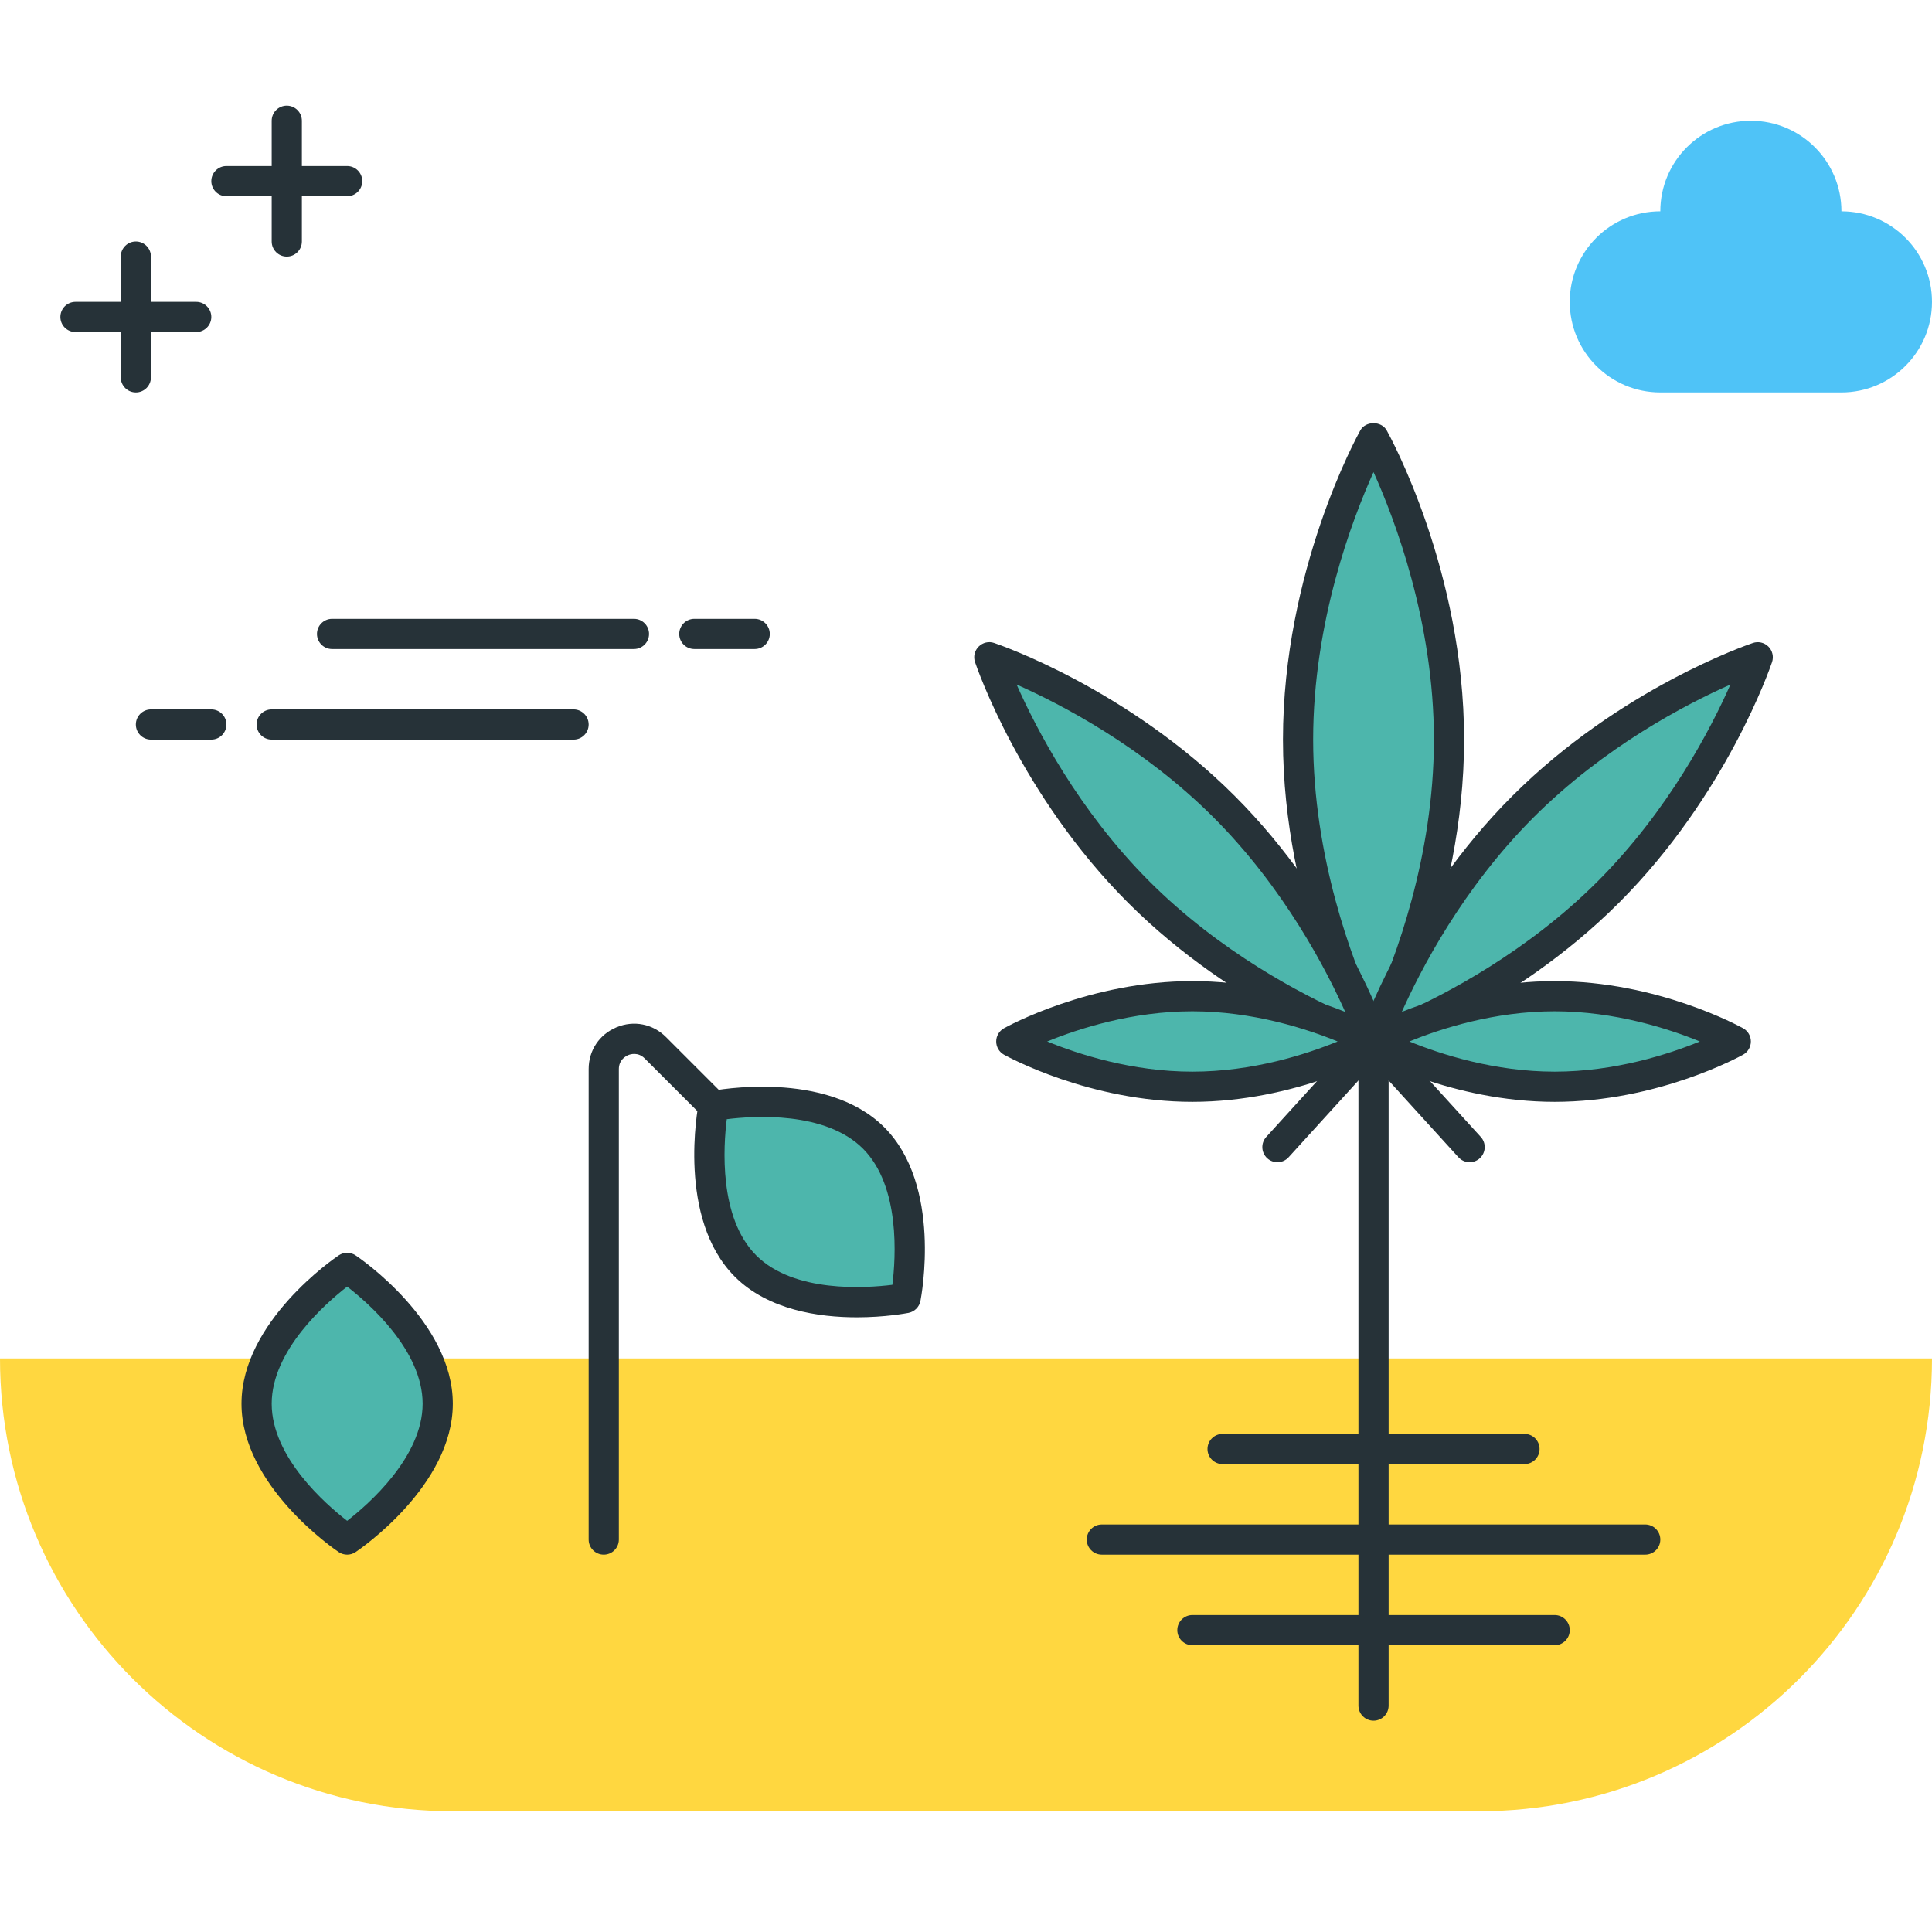 <?xml version="1.0" encoding="utf-8"?>
<!-- Generator: Adobe Illustrator 22.0.0, SVG Export Plug-In . SVG Version: 6.00 Build 0)  -->
<svg version="1.1" id="Layer_1" xmlns="http://www.w3.org/2000/svg" xmlns:xlink="http://www.w3.org/1999/xlink" x="0px" y="0px"
	 viewBox="0 0 64 64" style="enable-background:new 0 0 64 64;" xml:space="preserve">
<style type="text/css">
	.st0{fill:#263238;}
	.st1{fill:#4FC3F7;}
	.st2{fill:#4DB6AC;}
	.st3{fill:#FF5252;}
	.st4{fill:#FFFFFF;}
	.st5{fill:#FFD740;}
	.st6{fill:#40C4FF;}
</style>
<g>
	<g>
		<path class="st0" d="M6.5,11h-4C2.224,11,2,10.776,2,10.5S2.224,10,2.5,10h4C6.776,10,7,10.224,7,10.5S6.776,11,6.5,11z"/>
	</g>
	<g>
		<path class="st0" d="M11.5,6.5h-4C7.224,6.5,7,6.276,7,6s0.224-0.5,0.5-0.5h4C11.776,5.5,12,5.724,12,6S11.776,6.5,11.5,6.5z"/>
	</g>
	<g>
		<path class="st0" d="M9.5,8.5C9.224,8.5,9,8.276,9,8V4c0-0.276,0.224-0.5,0.5-0.5S10,3.724,10,4v4C10,8.276,9.776,8.5,9.5,8.5z"/>
	</g>
	<g>
		<path class="st0" d="M4.5,13C4.224,13,4,12.776,4,12.5v-4C4,8.224,4.224,8,4.5,8S5,8.224,5,8.5v4C5,12.776,4.776,13,4.5,13z"/>
	</g>
	<g>
		<path class="st5" d="M0,45L0,45c0,8.284,6.716,15,15,15h34c8.284,0,15-6.716,15-15v0H0z"/>
	</g>
	<g>
		<path class="st0" d="M45.5,57c-0.276,0-0.5-0.224-0.5-0.5v-22c0-0.276,0.224-0.5,0.5-0.5s0.5,0.224,0.5,0.5v22
			C46,56.776,45.776,57,45.5,57z"/>
	</g>
	<g>
		<path class="st0" d="M20,51.5c-0.276,0-0.5-0.224-0.5-0.5V35.414c0-0.618,0.355-1.149,0.926-1.386
			c0.57-0.236,1.197-0.112,1.635,0.325l2.293,2.293c0.195,0.195,0.195,0.512,0,0.707s-0.512,0.195-0.707,0l-2.293-2.293
			c-0.219-0.219-0.472-0.138-0.545-0.108c-0.072,0.03-0.309,0.152-0.309,0.462V51C20.5,51.276,20.276,51.5,20,51.5z"/>
	</g>
	<g>
		<path class="st0" d="M54.5,51.5h-18c-0.276,0-0.5-0.224-0.5-0.5s0.224-0.5,0.5-0.5h18c0.276,0,0.5,0.224,0.5,0.5
			S54.776,51.5,54.5,51.5z"/>
	</g>
	<g>
		<path class="st0" d="M51.5,54.5h-12c-0.276,0-0.5-0.224-0.5-0.5s0.224-0.5,0.5-0.5h12c0.276,0,0.5,0.224,0.5,0.5
			S51.776,54.5,51.5,54.5z"/>
	</g>
	<g>
		<path class="st0" d="M50.5,48.5h-10c-0.276,0-0.5-0.224-0.5-0.5s0.224-0.5,0.5-0.5h10c0.276,0,0.5,0.224,0.5,0.5
			S50.776,48.5,50.5,48.5z"/>
	</g>
	<g>
		<path class="st0" d="M48.683,38.5c-0.136,0-0.271-0.055-0.37-0.164L45.5,35.243l-2.813,3.093
			c-0.186,0.205-0.502,0.219-0.707,0.034c-0.204-0.186-0.219-0.502-0.034-0.707l3.183-3.5c0.189-0.208,0.55-0.208,0.74,0l3.184,3.5
			c0.186,0.204,0.17,0.521-0.034,0.707C48.924,38.457,48.803,38.5,48.683,38.5z"/>
	</g>
	<g>
		<path class="st2" d="M48,24.5c0,5.523-2.5,10-2.5,10s-2.5-4.477-2.5-10s2.5-10,2.5-10S48,18.977,48,24.5z"/>
		<path class="st0" d="M45.5,35c-0.181,0-0.348-0.098-0.437-0.256C44.958,34.556,42.5,30.089,42.5,24.5s2.459-10.056,2.563-10.244
			c0.177-0.316,0.696-0.316,0.873,0C46.041,14.444,48.5,18.911,48.5,24.5s-2.459,10.056-2.563,10.244
			C45.848,34.902,45.681,35,45.5,35z M45.5,15.639c-0.701,1.554-2,4.958-2,8.861s1.299,7.308,2,8.861c0.701-1.554,2-4.958,2-8.861
			S46.201,17.192,45.5,15.639z"/>
	</g>
	<g>
		<path class="st2" d="M53.278,29.55C49.763,33.065,45.5,34.5,45.5,34.5s1.435-4.263,4.95-7.778c3.515-3.515,7.778-4.95,7.778-4.95
			S56.793,26.036,53.278,29.55z"/>
		<path class="st0" d="M45.5,35c-0.13,0-0.258-0.051-0.354-0.146c-0.134-0.134-0.181-0.333-0.121-0.513
			c0.061-0.178,1.514-4.416,5.071-7.972c3.557-3.557,7.793-5.01,7.972-5.07c0.181-0.061,0.379-0.014,0.513,0.12
			c0.134,0.134,0.181,0.333,0.121,0.513c-0.061,0.178-1.514,4.416-5.07,7.972s-7.794,5.01-7.972,5.07
			C45.607,34.992,45.553,35,45.5,35z M57.323,22.676c-1.462,0.648-4.176,2.055-6.52,4.399c-2.349,2.349-3.754,5.061-4.4,6.521
			c1.461-0.648,4.177-2.055,6.521-4.399C55.268,26.853,56.675,24.138,57.323,22.676z"/>
	</g>
	<g>
		<path class="st2" d="M37.722,29.55c3.515,3.515,7.778,4.95,7.778,4.95s-1.435-4.263-4.95-7.778
			c-3.515-3.515-7.778-4.95-7.778-4.95S34.207,26.036,37.722,29.55z"/>
		<path class="st0" d="M45.5,35c-0.053,0-0.107-0.008-0.16-0.026c-0.178-0.061-4.416-1.514-7.972-5.07s-5.01-7.794-5.07-7.972
			c-0.061-0.18-0.014-0.379,0.121-0.513c0.134-0.134,0.333-0.183,0.513-0.12c0.178,0.06,4.415,1.513,7.972,5.07
			c3.557,3.557,5.01,7.794,5.071,7.972c0.061,0.18,0.014,0.379-0.121,0.513C45.758,34.949,45.63,35,45.5,35z M33.676,22.676
			c0.648,1.462,2.055,4.177,4.399,6.521s5.059,3.75,6.521,4.399c-0.648-1.462-2.055-4.177-4.399-6.521
			C37.853,24.731,35.138,23.325,33.676,22.676z"/>
	</g>
	<g>
		<path class="st2" d="M39.5,36c3.314,0,6-1.5,6-1.5s-2.686-1.5-6-1.5s-6,1.5-6,1.5S36.186,36,39.5,36z"/>
		<path class="st0" d="M39.5,36.5c-3.404,0-6.129-1.5-6.244-1.563C33.098,34.848,33,34.681,33,34.5s0.098-0.348,0.256-0.437
			C33.37,34,36.095,32.5,39.5,32.5c3.405,0,6.129,1.5,6.244,1.563C45.901,34.152,46,34.319,46,34.5s-0.098,0.348-0.256,0.437
			C45.629,35,42.904,36.5,39.5,36.5z M34.689,34.5c1.034,0.423,2.812,1,4.81,1c2.004,0,3.78-0.577,4.812-1
			c-1.034-0.423-2.813-1-4.812-1C37.502,33.5,35.724,34.077,34.689,34.5z"/>
	</g>
	<g>
		<path class="st2" d="M51.5,36c3.314,0,6-1.5,6-1.5s-2.686-1.5-6-1.5c-3.314,0-6,1.5-6,1.5S48.186,36,51.5,36z"/>
		<path class="st0" d="M51.5,36.5c-3.405,0-6.129-1.5-6.244-1.563C45.098,34.848,45,34.681,45,34.5s0.098-0.348,0.256-0.437
			C45.371,34,48.095,32.5,51.5,32.5c3.404,0,6.129,1.5,6.244,1.563C57.902,34.152,58,34.319,58,34.5s-0.098,0.348-0.256,0.437
			C57.629,35,54.904,36.5,51.5,36.5z M46.688,34.5c1.034,0.423,2.813,1,4.812,1c1.998,0,3.776-0.577,4.81-1
			c-1.034-0.423-2.812-1-4.81-1C49.496,33.5,47.72,34.077,46.688,34.5z"/>
	</g>
	<g>
		<path class="st2" d="M11.5,51c0,0-3-2.015-3-4.5s3-4.5,3-4.5s3,2.015,3,4.5S11.5,51,11.5,51z"/>
		<path class="st0" d="M11.5,51.5c-0.097,0-0.194-0.028-0.279-0.085C11.09,51.327,8,49.221,8,46.5s3.09-4.827,3.221-4.915
			c0.169-0.113,0.389-0.113,0.558,0C11.91,41.673,15,43.779,15,46.5s-3.09,4.827-3.221,4.915C11.694,51.472,11.597,51.5,11.5,51.5z
			 M11.5,42.621C10.796,43.167,9,44.734,9,46.5c0,1.771,1.794,3.334,2.5,3.879c0.705-0.547,2.5-2.113,2.5-3.879
			C14,44.729,12.206,43.166,11.5,42.621z"/>
	</g>
	<g>
		<path class="st2" d="M30,43c0,0-3.546,0.697-5.303-1.061c-1.757-1.757-1.061-5.303-1.061-5.303s3.546-0.697,5.303,1.061
			S30,43,30,43z"/>
		<path class="st0" d="M28.385,43.638c-1.261,0-2.938-0.242-4.042-1.345c-1.924-1.924-1.228-5.598-1.198-5.753
			c0.039-0.2,0.195-0.355,0.395-0.395c0.155-0.029,3.829-0.727,5.753,1.198c1.924,1.924,1.228,5.598,1.198,5.753
			c-0.039,0.2-0.195,0.355-0.395,0.395C30.03,43.503,29.323,43.638,28.385,43.638z M30,43h0.01H30z M24.075,37.075
			c-0.111,0.885-0.273,3.262,0.975,4.511s3.625,1.085,4.511,0.975c0.111-0.885,0.273-3.262-0.975-4.511
			C27.337,36.802,24.961,36.964,24.075,37.075z"/>
	</g>
	<g>
		<path class="st1" d="M55,7c0-1.657,1.343-3,3-3s3,1.343,3,3c1.657,0,3,1.343,3,3s-1.343,3-3,3h-6c-1.657,0-3-1.343-3-3
			S53.343,7,55,7z"/>
	</g>
	<g>
		<path class="st0" d="M7,24.5H5c-0.276,0-0.5-0.224-0.5-0.5s0.224-0.5,0.5-0.5h2c0.276,0,0.5,0.224,0.5,0.5S7.276,24.5,7,24.5z"/>
	</g>
	<g>
		<path class="st0" d="M19,24.5H9c-0.276,0-0.5-0.224-0.5-0.5s0.224-0.5,0.5-0.5h10c0.276,0,0.5,0.224,0.5,0.5S19.276,24.5,19,24.5z
			"/>
	</g>
	<g>
		<path class="st0" d="M25,21.5h-2c-0.276,0-0.5-0.224-0.5-0.5s0.224-0.5,0.5-0.5h2c0.276,0,0.5,0.224,0.5,0.5S25.276,21.5,25,21.5z
			"/>
	</g>
	<g>
		<path class="st0" d="M21,21.5H11c-0.276,0-0.5-0.224-0.5-0.5s0.224-0.5,0.5-0.5h10c0.276,0,0.5,0.224,0.5,0.5S21.276,21.5,21,21.5
			z"/>
	</g>
</g>
</svg>
